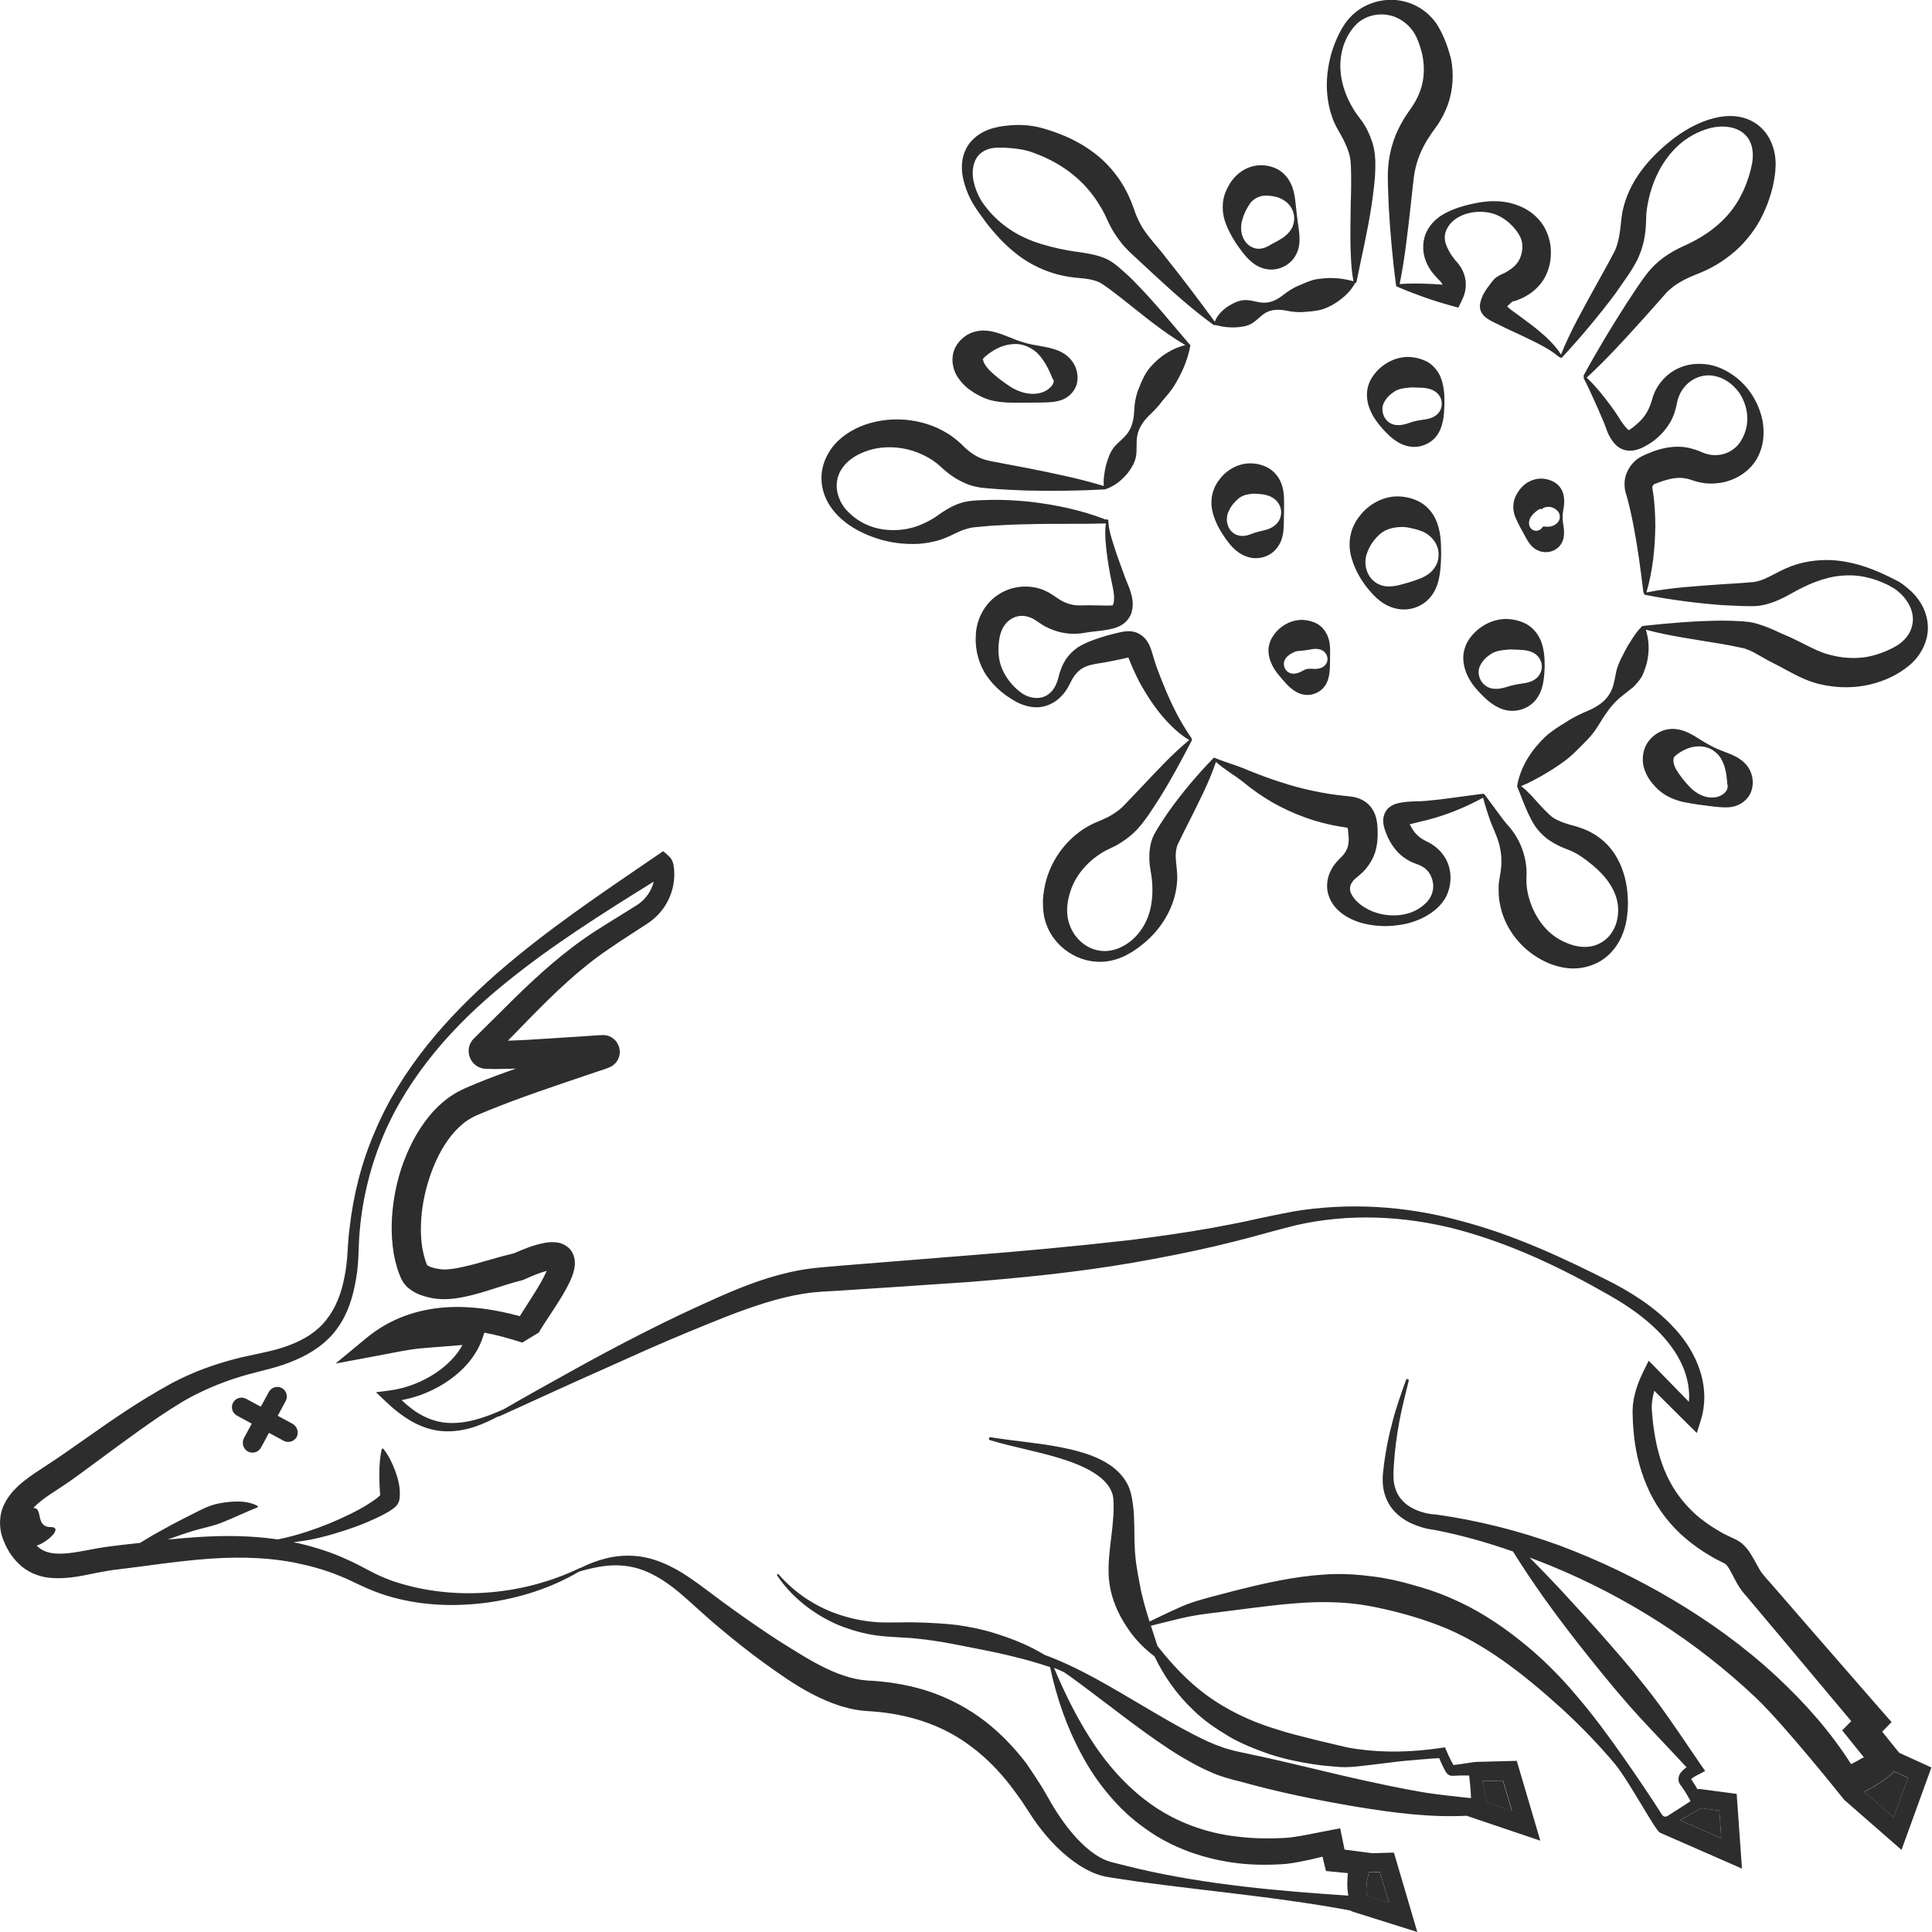 <?xml version="1.0" encoding="utf-8"?>
<!-- Generator: Adobe Illustrator 24.1.2, SVG Export Plug-In . SVG Version: 6.00 Build 0)  -->
<svg version="1.1" id="Layer_1" xmlns="http://www.w3.org/2000/svg" xmlns:xlink="http://www.w3.org/1999/xlink" x="0px" y="0px"
	 viewBox="0 0 128 128" style="enable-background:new 0 0 128 128;" xml:space="preserve">
<style type="text/css">
	.st0{fill:#D3B28D;}
	.st1{fill:#2D2D2D;}
</style>
<g>
	<path class="st0" d="M25.25,98.97c0,0,0.01-0.01,0.01-0.01C25.27,98.95,25.28,98.91,25.25,98.97z"/>
	<path class="st1" d="M114.04,121.79l-0.13-1.83l-1.2-0.16c-0.47,0.26-0.94,0.53-1.41,0.79L114.04,121.79z"/>
	<path class="st1" d="M125.25,117.59c-0.12,0.1-0.24,0.2-0.36,0.29c-0.24,0.18-0.49,0.34-0.74,0.49c-0.21,0.12-0.42,0.23-0.64,0.34
		l1.95,1.7l0.95-2.62l-0.92-0.42C125.41,117.45,125.34,117.51,125.25,117.59z"/>
	<path class="st0" d="M96.17,116.96C96.17,116.96,96.17,116.96,96.17,116.96C96.16,116.96,96.17,116.96,96.17,116.96L96.17,116.96z"
		/>
	<path class="st1" d="M98.43,119.05c0.02,0.13,0.05,0.24,0.07,0.37l1.67,0.57l-0.6-2.02L98.21,118l0.09,0.43L98.43,119.05z"/>
	<path class="st1" d="M92.03,126.08l-0.61-2.05l-0.72,0.02c-0.01,0.05-0.03,0.1-0.04,0.15c-0.05,0.2-0.09,0.4-0.11,0.6
		c-0.04,0.28-0.03,0.55-0.01,0.82L92.03,126.08z"/>
	<g>
		<path class="st1" d="M91.63,28.44c0.42,0.46,0.98,1.01,1.75,1.14c0.74,0.14,1.58-0.24,1.94-0.92c0.19-0.33,0.27-0.69,0.32-1.02
			c0.04-0.33,0.05-0.62,0.06-0.92c0-0.29,0-0.59-0.05-0.92c-0.04-0.33-0.13-0.69-0.31-1.03c-0.19-0.33-0.47-0.64-0.82-0.82
			c-0.35-0.18-0.75-0.28-1.14-0.3c-0.8-0.03-1.6,0.34-2.14,0.92c-0.27,0.29-0.49,0.63-0.6,1.02c-0.11,0.38-0.09,0.78-0.01,1.14
			C90.81,27.44,91.21,27.97,91.63,28.44z M91.67,26.72c0.19-0.41,0.49-0.63,0.76-0.81c0.3-0.17,0.62-0.2,0.95-0.23
			c0.17-0.02,0.33-0.01,0.51,0c0.17,0.01,0.38,0,0.62,0.04c0.23,0.04,0.49,0.13,0.69,0.31c0.2,0.18,0.32,0.44,0.32,0.71
			c0.01,0.27-0.11,0.53-0.3,0.71c-0.2,0.18-0.46,0.28-0.69,0.32c-0.48,0.07-0.76,0.1-1.14,0.24c-0.36,0.13-0.92,0.28-1.34-0.01
			C91.62,27.71,91.48,27.13,91.67,26.72z"/>
		<path class="st1" d="M90.56,38.92c0.25,0.31,0.53,0.63,0.88,0.9c0.35,0.27,0.79,0.47,1.26,0.54c0.47,0.06,0.97-0.02,1.39-0.25
			c0.43-0.22,0.76-0.58,0.97-0.99c0.21-0.41,0.3-0.84,0.35-1.24c0.05-0.4,0.06-0.77,0.07-1.15c-0.01-0.73,0.01-1.55-0.4-2.4
			c-0.21-0.41-0.53-0.79-0.96-1.04c-0.42-0.25-0.93-0.38-1.43-0.4c-1.02-0.04-2,0.51-2.58,1.26c-0.3,0.37-0.52,0.8-0.62,1.25
			c-0.11,0.45-0.09,0.91-0.01,1.33C89.69,37.59,90.07,38.29,90.56,38.92z M90.54,36.73c0.19-0.6,0.54-1.04,0.9-1.36
			c0.39-0.32,0.84-0.42,1.27-0.45c0.22-0.02,0.44,0,0.68,0.05c0.23,0.05,0.5,0.1,0.79,0.22c0.58,0.21,1.14,0.82,1.13,1.54
			c0.01,0.35-0.11,0.7-0.33,0.97c-0.21,0.28-0.51,0.46-0.79,0.59c-0.58,0.23-0.98,0.34-1.48,0.47c-0.25,0.06-0.53,0.11-0.84,0.09
			c-0.3-0.03-0.62-0.14-0.86-0.36C90.51,38.07,90.35,37.33,90.54,36.73z"/>
		<path class="st1" d="M81.2,35.69c0.19,0.26,0.39,0.53,0.68,0.77c0.28,0.24,0.64,0.43,1.04,0.5c0.39,0.06,0.82-0.01,1.17-0.21
			c0.35-0.19,0.61-0.52,0.76-0.86c0.15-0.35,0.19-0.71,0.2-1.04l0.02-0.91c0-0.29,0.01-0.59,0-0.91c-0.01-0.33-0.05-0.69-0.2-1.05
			c-0.14-0.35-0.4-0.69-0.75-0.92c-0.35-0.22-0.78-0.35-1.2-0.36c-0.87-0.04-1.7,0.46-2.15,1.1c-0.5,0.63-0.61,1.46-0.43,2.14
			C80.52,34.63,80.84,35.17,81.2,35.69z M81.37,33.94c0.19-0.45,0.48-0.74,0.73-0.95c0.28-0.2,0.56-0.24,0.81-0.27
			c0.13-0.02,0.27-0.01,0.43,0c0.16,0.02,0.36,0.02,0.59,0.09c0.23,0.06,0.48,0.19,0.66,0.39c0.18,0.2,0.29,0.47,0.29,0.74
			c0,0.27-0.1,0.54-0.28,0.74c-0.18,0.2-0.43,0.33-0.65,0.4c-0.47,0.13-0.71,0.16-1.03,0.29c-0.16,0.07-0.36,0.13-0.59,0.14
			c-0.23,0-0.48-0.07-0.66-0.23C81.28,34.96,81.19,34.38,81.37,33.94z"/>
		<path class="st1" d="M84.09,42.71c-0.09,0.32-0.05,0.66,0.03,0.94c0.18,0.59,0.51,0.98,0.84,1.36c0.32,0.37,0.75,0.87,1.37,1
			c0.61,0.14,1.31-0.19,1.57-0.78c0.14-0.28,0.18-0.59,0.2-0.86c0.02-0.27,0.01-0.5,0.02-0.72c0-0.23,0.01-0.46,0-0.73
			c-0.01-0.27-0.06-0.58-0.2-0.87c-0.14-0.29-0.36-0.56-0.65-0.72c-0.29-0.16-0.62-0.24-0.94-0.26c-0.66-0.03-1.33,0.29-1.77,0.78
			C84.35,42.1,84.16,42.38,84.09,42.71z M85.16,43.65c0.19-0.28,0.43-0.36,0.6-0.46c0.2-0.08,0.39-0.06,0.58-0.09l0.31-0.04
			c0.11-0.01,0.26-0.06,0.45-0.07c0.18-0.01,0.4,0.02,0.57,0.14c0.17,0.12,0.27,0.31,0.28,0.51c0.01,0.2-0.09,0.4-0.26,0.52
			c-0.17,0.12-0.39,0.16-0.57,0.16c-0.37-0.02-0.53-0.04-0.77,0.1c-0.22,0.13-0.65,0.33-0.97,0.13
			C85.05,44.37,84.97,43.92,85.16,43.65z"/>
		<path class="st1" d="M98.06,45.92c0.45,0.47,1.04,1.02,1.82,1.15c0.76,0.13,1.62-0.23,2.02-0.92c0.21-0.33,0.31-0.71,0.36-1.04
			c0.05-0.34,0.07-0.65,0.08-0.96c0-0.31-0.01-0.62-0.06-0.96c-0.05-0.34-0.15-0.72-0.36-1.06c-0.2-0.34-0.5-0.64-0.86-0.82
			c-0.36-0.18-0.77-0.28-1.17-0.3c-0.82-0.03-1.64,0.33-2.21,0.92c-0.29,0.29-0.53,0.64-0.64,1.04c-0.13,0.39-0.11,0.81-0.03,1.18
			C97.19,44.91,97.61,45.45,98.06,45.92z M98.04,44.15c0.19-0.43,0.5-0.67,0.8-0.86c0.33-0.18,0.68-0.22,1.04-0.25
			c0.18-0.02,0.36-0.01,0.56,0c0.19,0.01,0.41,0.01,0.66,0.05c0.24,0.04,0.51,0.13,0.72,0.32c0.2,0.19,0.33,0.46,0.33,0.74
			c0.01,0.28-0.12,0.56-0.32,0.75c-0.2,0.19-0.47,0.29-0.71,0.34c-0.5,0.08-0.82,0.12-1.23,0.25c-0.39,0.13-0.98,0.27-1.42-0.03
			C98.02,45.18,97.85,44.58,98.04,44.15z"/>
		<path class="st1" d="M101,35.45c0.11,0.19,0.21,0.42,0.4,0.64c0.18,0.22,0.46,0.41,0.78,0.47c0.32,0.06,0.67-0.01,0.93-0.19
			c0.27-0.18,0.42-0.46,0.48-0.73c0.11-0.58-0.09-1.02-0.06-1.39c-0.02-0.37,0.18-0.82,0.07-1.4c-0.05-0.29-0.2-0.58-0.46-0.79
			c-0.26-0.21-0.61-0.33-0.97-0.35c-0.36-0.02-0.72,0.1-1.01,0.28c-0.29,0.19-0.49,0.44-0.64,0.69c-0.32,0.51-0.32,1.1-0.13,1.57
			C100.58,34.71,100.79,35.06,101,35.45z M101.43,34.24c0.19-0.27,0.4-0.41,0.53-0.49c0.16-0.08,0.22,0.01,0.22-0.03
			c0.01-0.02,0.02-0.04,0.08-0.07c0.06-0.03,0.18-0.07,0.35-0.07c0.33,0,0.75,0.29,0.73,0.65c0.03,0.36-0.38,0.66-0.72,0.66
			c-0.16,0.02-0.28-0.01-0.33-0.01c-0.06,0-0.07,0.02-0.12,0.08c-0.04,0.06-0.13,0.15-0.27,0.19c-0.13,0.04-0.31,0.01-0.42-0.09
			C101.25,34.89,101.25,34.5,101.43,34.24z"/>
		<path class="st1" d="M64.49,25.99c0.35,0.22,0.71,0.4,1.09,0.51c0.38,0.11,0.77,0.14,1.14,0.17c0.76,0.02,1.46,0.01,2.19,0
			c0.37-0.01,0.75,0,1.18-0.1c0.42-0.08,0.95-0.38,1.2-0.98c0.23-0.61,0.04-1.26-0.24-1.63c-0.28-0.4-0.66-0.63-1.04-0.77
			c-0.78-0.28-1.52-0.28-2.17-0.5c-0.66-0.17-1.3-0.55-2.11-0.73c-0.4-0.08-0.85-0.1-1.32,0.07c-0.45,0.16-1.01,0.58-1.23,1.27
			c-0.2,0.7,0.03,1.38,0.33,1.77C63.79,25.48,64.14,25.77,64.49,25.99z M65.23,23.66c0.14-0.13,0.36-0.3,0.63-0.46
			c0.54-0.33,1.28-0.52,1.93-0.34c0.32,0.09,0.62,0.26,0.88,0.48c0.25,0.23,0.45,0.52,0.61,0.79c0.16,0.27,0.27,0.52,0.35,0.7
			c0.09,0.2,0.09,0.26,0.15,0.31c0.05,0.06,0.05,0.27-0.15,0.48c-0.18,0.2-0.47,0.37-0.78,0.43c-0.63,0.14-1.3-0.06-1.85-0.39
			c-0.55-0.35-1.03-0.73-1.42-1.1c-0.18-0.19-0.33-0.39-0.4-0.55c-0.07-0.18-0.03-0.21-0.06-0.18C65.1,23.88,65.07,23.8,65.23,23.66
			z"/>
		<path class="st1" d="M115.27,50.29c-0.32-0.22-0.67-0.35-0.99-0.47c-0.32-0.12-0.61-0.24-0.89-0.39
			c-0.28-0.14-0.55-0.31-0.84-0.49c-0.29-0.18-0.6-0.38-0.98-0.51c-0.37-0.13-0.8-0.2-1.26-0.07c-0.45,0.12-0.96,0.46-1.25,1
			c-0.28,0.54-0.27,1.17-0.11,1.62c0.16,0.46,0.41,0.81,0.68,1.1c0.53,0.6,1.23,0.91,1.92,1.06c0.7,0.14,1.34,0.22,2.01,0.3
			c0.34,0.03,0.7,0.08,1.11,0.03c0.4-0.05,0.89-0.27,1.2-0.73c0.3-0.46,0.31-1.06,0.16-1.48C115.89,50.82,115.59,50.51,115.27,50.29
			z M114.29,52.5c-0.17,0.17-0.43,0.31-0.71,0.33c-0.57,0.07-1.14-0.22-1.56-0.62c-0.41-0.41-0.74-0.85-0.97-1.23
			c-0.11-0.2-0.17-0.39-0.18-0.53c-0.01-0.14,0.02-0.17,0.01-0.19c0-0.02,0-0.08,0.12-0.19c0.12-0.1,0.31-0.25,0.56-0.37
			c0.5-0.27,1.2-0.36,1.75-0.09c0.27,0.13,0.51,0.34,0.68,0.6c0.17,0.26,0.27,0.56,0.33,0.83c0.06,0.27,0.08,0.51,0.1,0.67
			c0.01,0.17,0.01,0.23,0.04,0.33C114.48,52.13,114.46,52.32,114.29,52.5z"/>
		<path class="st1" d="M82.27,16.65c0.21,0.27,0.44,0.55,0.76,0.79c0.31,0.24,0.74,0.42,1.2,0.42c0.45,0,0.91-0.18,1.24-0.48
			c0.33-0.29,0.52-0.69,0.59-1.08c0.07-0.39,0.03-0.77-0.01-1.11c-0.05-0.34-0.1-0.65-0.13-0.96l-0.11-0.97
			c-0.04-0.34-0.11-0.72-0.28-1.08c-0.17-0.36-0.45-0.71-0.84-0.94c-0.39-0.22-0.89-0.33-1.38-0.28c-0.49,0.05-0.95,0.27-1.3,0.58
			c-0.35,0.3-0.59,0.68-0.76,1.06c-0.35,0.76-0.29,1.59-0.02,2.26C81.51,15.56,81.86,16.11,82.27,16.65z M82.26,14.74
			c0.12-0.53,0.35-0.96,0.57-1.28c0.26-0.32,0.53-0.41,0.75-0.47c0.12-0.03,0.24-0.04,0.4-0.03c0.16,0.01,0.38,0.03,0.63,0.1
			c0.25,0.08,0.52,0.22,0.73,0.43c0.21,0.21,0.34,0.49,0.39,0.78c0.04,0.29-0.01,0.6-0.15,0.86c-0.14,0.26-0.37,0.47-0.58,0.62
			c-0.46,0.29-0.69,0.38-0.97,0.55c-0.15,0.08-0.34,0.17-0.59,0.18c-0.24,0.01-0.51-0.07-0.72-0.25
			C82.29,15.89,82.15,15.27,82.26,14.74z"/>
		<path class="st1" d="M58.12,35.68c0.87,0.28,1.79,0.4,2.74,0.35c0.47-0.03,0.95-0.12,1.42-0.26c0.23-0.08,0.46-0.17,0.69-0.28
			c0.23-0.1,0.36-0.18,0.55-0.26c0.34-0.15,0.68-0.25,0.96-0.29c0.35-0.03,0.8-0.08,1.21-0.11c0.83-0.05,1.67-0.09,2.51-0.1
			c1.67-0.05,3.34,0,5.07-0.05c-0.06,0.37-0.05,0.73-0.03,1.08c0.03,0.41,0.07,0.81,0.13,1.21c0.06,0.4,0.12,0.8,0.2,1.19l0.12,0.59
			c0.04,0.2,0.09,0.4,0.1,0.57c0.05,0.34,0.01,0.7-0.08,0.78c-0.04,0.04-0.03,0-0.08,0.01c-0.05,0-0.11,0.01-0.31,0.01l-1.16-0.02
			l-0.61,0.01c-0.15,0-0.29-0.01-0.43-0.03c-0.27-0.05-0.52-0.13-0.77-0.27c-0.12-0.07-0.25-0.15-0.38-0.24
			c-0.04-0.03-0.19-0.13-0.3-0.2c-0.11-0.08-0.23-0.14-0.36-0.2c-1.01-0.5-2.31-0.38-3.22,0.26c-0.93,0.62-1.43,1.73-1.44,2.7
			c-0.06,0.93,0.21,1.91,0.73,2.66c0.53,0.76,1.21,1.3,1.97,1.72c0.39,0.2,0.83,0.34,1.29,0.35c0.46,0.01,0.92-0.15,1.3-0.41
			c0.38-0.27,0.67-0.63,0.88-1.03l0.15-0.29c0.04-0.08,0.08-0.16,0.13-0.23c0.09-0.15,0.2-0.28,0.31-0.39
			c0.47-0.46,0.99-0.49,1.81-0.63c0.38-0.07,0.76-0.14,1.15-0.23l0.38-0.09c0.02,0.04,0.04,0.08,0.06,0.13
			c0.07,0.18,0.15,0.39,0.24,0.58c0.17,0.39,0.35,0.76,0.55,1.12c0.41,0.72,0.86,1.41,1.4,2.05c0.52,0.61,1.1,1.18,1.79,1.59
			c-1.16,0.95-2.16,2.06-3.16,3.11l-0.76,0.8c-0.25,0.26-0.51,0.55-0.72,0.71c-0.23,0.18-0.49,0.35-0.76,0.49
			c-0.14,0.07-0.28,0.13-0.41,0.19l-0.26,0.11l-0.3,0.13c-1.6,0.76-2.8,2.32-3.18,4.04c-0.09,0.43-0.16,0.87-0.14,1.31
			c0,0.45,0.07,0.93,0.24,1.36c0.32,0.87,0.98,1.57,1.74,1.98c0.76,0.42,1.65,0.56,2.46,0.4c0.4-0.08,0.81-0.22,1.15-0.42
			c0.35-0.18,0.68-0.41,0.99-0.66c1.24-0.98,2.22-2.51,2.31-4.25c0.03-0.41-0.05-0.93-0.07-1.19c-0.03-0.31-0.04-0.62,0.01-0.86
			c0.03-0.13,0.04-0.2,0.09-0.32l0.24-0.49c0.16-0.33,0.32-0.66,0.49-0.98c0.64-1.29,1.33-2.59,1.81-4.01
			c0.57,0.51,1.25,0.89,1.79,1.32c0.6,0.5,1.25,0.95,1.93,1.35c1.37,0.78,2.9,1.35,4.49,1.61l0.51,0.08
			c0.02,0.08,0.04,0.23,0.05,0.35c0.07,0.64,0.01,1.02-0.31,1.42c-0.09,0.14-0.6,0.54-0.83,1.03c-0.27,0.49-0.36,1.15-0.16,1.7
			c0.18,0.55,0.55,0.94,0.92,1.21c0.38,0.28,0.78,0.45,1.19,0.58c0.82,0.23,1.64,0.28,2.44,0.17c0.79-0.09,1.59-0.36,2.27-0.84
			c0.34-0.24,0.66-0.55,0.9-0.95c0.23-0.41,0.35-0.89,0.35-1.35c0-0.47-0.12-1-0.42-1.43c-0.29-0.44-0.71-0.77-1.15-0.98
			c-0.31-0.15-0.47-0.26-0.66-0.45c-0.18-0.17-0.33-0.41-0.47-0.68c0,0,0-0.01-0.01-0.01c0.19-0.05,0.41-0.09,0.61-0.15
			c1.53-0.33,2.93-0.89,4.26-1.61c0.15,0.58,0.33,1.14,0.54,1.71c0.27,0.63,0.5,1.14,0.59,1.67c0.11,0.52,0.1,1.03,0.03,1.54
			l-0.07,0.41c-0.02,0.19-0.07,0.37-0.06,0.56c-0.01,0.38,0,0.76,0.08,1.13c0.27,1.49,1.22,2.78,2.47,3.55
			c0.63,0.39,1.33,0.66,2.08,0.73c0.76,0.07,1.54-0.12,2.17-0.51c0.63-0.4,1.08-0.99,1.35-1.61c0.28-0.63,0.38-1.29,0.41-1.95
			c0.04-1.31-0.24-2.76-1.16-3.89c-0.46-0.56-1.07-0.99-1.75-1.26c-0.17-0.07-0.35-0.12-0.52-0.18l-0.41-0.11
			c-0.26-0.08-0.51-0.16-0.74-0.27c-0.24-0.1-0.42-0.21-0.61-0.39c-0.2-0.18-0.41-0.4-0.61-0.62c-0.39-0.42-0.78-0.9-1.27-1.28
			c0.28-0.11,0.53-0.23,0.77-0.36c0.26-0.14,0.52-0.27,0.76-0.42c0.49-0.28,0.94-0.58,1.39-0.91c0.44-0.33,0.83-0.74,1.24-1.15
			c0.2-0.21,0.41-0.41,0.59-0.65c0.19-0.24,0.35-0.5,0.51-0.76c0.32-0.53,0.66-1.01,1.08-1.42c0.21-0.21,0.47-0.39,0.71-0.59
			l0.38-0.3c0.11-0.11,0.22-0.23,0.32-0.35c0.1-0.12,0.19-0.25,0.27-0.39c0.07-0.14,0.12-0.29,0.17-0.43
			c0.11-0.29,0.19-0.59,0.22-0.9c0.08-0.57,0.03-1.15-0.15-1.73c1.65,0.44,3.32,0.65,4.94,0.93c0.41,0.07,0.82,0.14,1.21,0.23
			l0.29,0.06c0.1,0.02,0.15,0.04,0.23,0.07c0.15,0.05,0.3,0.12,0.46,0.2l1.07,0.6l0.57,0.29l0.54,0.29c0.37,0.2,0.76,0.41,1.2,0.6
			c0.22,0.09,0.45,0.18,0.69,0.25c0.25,0.08,0.5,0.12,0.72,0.17c0.94,0.17,1.93,0.17,2.89-0.05c0.95-0.22,1.84-0.62,2.6-1.24
			c0.8-0.63,1.35-1.69,1.27-2.72c-0.07-1.04-0.66-1.9-1.37-2.46c-0.17-0.14-0.35-0.29-0.56-0.41l-0.59-0.3
			c-0.39-0.19-0.79-0.37-1.21-0.53c-0.82-0.31-1.71-0.54-2.64-0.59c-0.92-0.04-1.88,0.09-2.75,0.43c-0.92,0.36-1.53,0.83-2.16,0.97
			c-0.17,0.04-0.25,0.06-0.49,0.07l-0.62,0.05l-1.25,0.08c-1.65,0.12-3.33,0.21-5,0.54c0.42-1.43,0.57-2.93,0.59-4.43
			c-0.01-0.76-0.04-1.53-0.17-2.31l-0.02-0.15l-0.01-0.07l0-0.02c0-0.02,0.01-0.04,0.02-0.06c0.02-0.04,0.04-0.07,0.06-0.1
			c0.09-0.07-0.01,0,0.41-0.17c0.62-0.22,1.13-0.33,1.61-0.26c0.12,0.02,0.25,0.04,0.37,0.08l0.28,0.09
			c0.12,0.04,0.24,0.07,0.36,0.1c0.48,0.11,0.97,0.11,1.45,0.03c0.94-0.16,1.84-0.71,2.34-1.54c0.49-0.84,0.55-1.75,0.4-2.58
			c-0.34-1.65-1.45-2.97-2.98-3.55c-0.77-0.27-1.69-0.3-2.53,0.06c-0.83,0.35-1.54,1.13-1.79,2.05c-0.18,0.63-0.39,1.05-0.81,1.48
			c-0.2,0.19-0.49,0.45-0.64,0.53c-0.08,0.04-0.08,0.04-0.05,0.06c0.02,0.03-0.06,0.02-0.15-0.07c-0.09-0.08-0.19-0.2-0.28-0.33
			c-0.1-0.13-0.2-0.27-0.3-0.45c-0.21-0.33-0.42-0.63-0.65-0.93c-0.45-0.59-0.91-1.17-1.47-1.69c1.35-1.24,2.56-2.58,3.77-3.92
			l0.9-1.01c0.31-0.33,0.59-0.71,0.85-0.92c0.27-0.24,0.58-0.44,0.92-0.62c0.17-0.09,0.35-0.17,0.53-0.25l0.61-0.25
			c0.92-0.38,1.79-0.95,2.53-1.66c0.73-0.72,1.33-1.58,1.72-2.52c0.2-0.46,0.36-0.94,0.48-1.42c0.11-0.48,0.2-0.95,0.21-1.51
			c0.01-0.54-0.09-1.1-0.34-1.62c-0.24-0.51-0.65-0.97-1.13-1.24c-1-0.57-2.08-0.43-2.98-0.15c-0.91,0.3-1.73,0.79-2.47,1.37
			c-1.45,1.16-2.81,2.69-3.23,4.73c-0.04,0.24-0.08,0.53-0.1,0.75c-0.02,0.2-0.04,0.4-0.07,0.59c-0.06,0.39-0.14,0.77-0.27,1.1
			c-0.03,0.08-0.07,0.16-0.11,0.24l-0.15,0.28l-0.31,0.58l-0.65,1.17c-0.84,1.54-1.74,3.08-2.41,4.75
			c-0.26-0.43-0.61-0.79-0.96-1.13c-0.38-0.35-0.78-0.68-1.19-0.98c-0.4-0.31-0.83-0.61-1.21-0.89c-0.07-0.06-0.14-0.13-0.21-0.19
			c0.08-0.08,0.18-0.17,0.3-0.28l0.14-0.12c-0.02,0.03-0.08,0.08-0.08,0.08c-0.01,0.01,0.09-0.02,0.25-0.07
			c0.63-0.23,1.2-0.58,1.65-1.16c0.44-0.58,0.64-1.31,0.64-1.96c0.02-0.66-0.18-1.38-0.56-1.94c-0.39-0.56-0.91-0.94-1.45-1.17
			c-0.55-0.24-1.13-0.35-1.7-0.35c-0.56-0.01-1.09,0.08-1.61,0.2c-0.52,0.12-1.03,0.27-1.53,0.52c-0.5,0.24-1.02,0.61-1.34,1.22
			c-0.33,0.6-0.35,1.39-0.1,2.01c0.12,0.31,0.28,0.59,0.48,0.83c0.1,0.12,0.2,0.23,0.3,0.34l0.19,0.19c0.06,0.07,0.1,0.14,0.14,0.22
			c-0.35-0.03-0.7-0.05-1.05-0.06c-0.59-0.02-1.19-0.03-1.79,0.02c0.34-1.67,0.52-3.34,0.71-5.01l0.14-1.28
			c0.05-0.42,0.09-0.86,0.16-1.21c0.15-0.74,0.43-1.41,0.81-2.04c0.1-0.16,0.2-0.31,0.31-0.47l0.38-0.53
			c0.28-0.42,0.51-0.87,0.69-1.36c0.34-0.97,0.4-2.05,0.2-3.03C96,3.39,95.85,2.92,95.65,2.47c-0.1-0.23-0.2-0.42-0.33-0.66
			c-0.13-0.23-0.29-0.45-0.48-0.65c-0.73-0.8-1.79-1.2-2.78-1.17c-1,0.03-1.95,0.45-2.6,1.15c-0.33,0.34-0.57,0.75-0.77,1.15
			c-0.2,0.41-0.36,0.83-0.49,1.27c-0.24,0.88-0.36,1.81-0.26,2.76c0.05,0.47,0.14,0.95,0.31,1.41c0.07,0.23,0.18,0.46,0.29,0.68
			l0.32,0.57c0.18,0.32,0.33,0.66,0.45,0.98c0.13,0.34,0.17,0.62,0.19,1.03c0.03,0.79,0.02,1.65-0.01,2.5
			c-0.01,0.85-0.03,1.72-0.02,2.58c0.02,0.85,0.04,1.71,0.2,2.56c-0.96-0.26-1.74-0.25-2.51-0.12c-0.38,0.08-0.74,0.25-1.11,0.41
			c-0.37,0.14-0.72,0.38-1.07,0.65c-0.35,0.27-0.72,0.46-1.12,0.48c-0.4,0.04-0.87-0.16-1.3-0.17c-0.43-0.01-0.82,0.18-1.19,0.41
			c-0.18,0.12-0.36,0.26-0.52,0.44c-0.15,0.15-0.27,0.35-0.37,0.58c-1.05-1.42-2.1-2.83-3.2-4.2c-0.53-0.71-1.21-1.4-1.59-2.03
			c-0.2-0.33-0.37-0.68-0.49-1.02c-0.02-0.07-0.06-0.19-0.11-0.31l-0.13-0.35c-0.1-0.23-0.19-0.46-0.31-0.68
			c-0.45-0.9-1.1-1.71-1.87-2.36c-0.78-0.64-1.66-1.14-2.56-1.48c-0.46-0.18-0.89-0.32-1.39-0.45c-0.52-0.12-1.03-0.16-1.52-0.15
			c-0.25,0.01-0.49,0.03-0.73,0.06c-0.23,0.02-0.48,0.07-0.75,0.14c-0.52,0.14-1.04,0.4-1.43,0.82c-0.4,0.41-0.61,0.96-0.66,1.48
			c-0.05,0.52,0.04,1.02,0.18,1.47c0.14,0.45,0.32,0.89,0.58,1.3c0.25,0.41,0.52,0.76,0.79,1.14c0.56,0.73,1.19,1.44,1.94,2.04
			c0.74,0.61,1.62,1.08,2.55,1.37c0.46,0.14,0.94,0.24,1.42,0.29c0.48,0.05,0.84,0.07,1.19,0.16c0.37,0.1,0.53,0.17,0.92,0.46
			c0.35,0.24,0.68,0.52,1.03,0.78c1.33,1.04,2.66,2.18,4.19,3.07c-0.46,0.12-0.87,0.3-1.23,0.53c-0.43,0.26-0.8,0.6-1.12,0.97
			c-0.32,0.39-0.53,0.85-0.71,1.32c-0.2,0.46-0.3,0.97-0.32,1.48c-0.03,0.51-0.1,0.97-0.34,1.38c-0.23,0.41-0.68,0.71-0.98,1.06
			c-0.29,0.35-0.42,0.77-0.55,1.21c-0.06,0.22-0.1,0.45-0.13,0.7c-0.03,0.21-0.04,0.44-0.02,0.69c-1.63-0.5-3.28-0.83-4.92-1.16
			l-2.52-0.48c-0.23-0.04-0.36-0.08-0.52-0.13c-0.15-0.05-0.3-0.11-0.44-0.19c-0.28-0.15-0.55-0.35-0.81-0.59l-0.2-0.2l-0.29-0.26
			c-0.2-0.16-0.41-0.33-0.63-0.46c-0.44-0.27-0.9-0.49-1.39-0.64c-0.96-0.3-1.98-0.38-2.97-0.23c-0.99,0.15-1.96,0.52-2.75,1.2
			c-0.79,0.66-1.33,1.73-1.26,2.78c0.05,1.05,0.62,1.93,1.31,2.54C56.43,34.99,57.26,35.4,58.12,35.68z M55.46,31.86
			c0.1-0.7,0.58-1.24,1.15-1.6c0.59-0.36,1.3-0.58,2.02-0.62c0.72-0.04,1.46,0.07,2.13,0.33c0.33,0.13,0.65,0.28,0.94,0.47
			c0.15,0.09,0.28,0.2,0.42,0.3l0.46,0.41c0.38,0.33,0.83,0.63,1.33,0.85c0.25,0.11,0.51,0.2,0.77,0.25
			c0.26,0.06,0.56,0.09,0.75,0.1c0.87,0.08,1.74,0.12,2.61,0.15c1.74,0.04,3.46,0.02,5.2-0.08c0.01,0,0.01-0.01,0.02-0.02
			c0.01,0,0.01,0,0.02,0c0.55-0.2,0.95-0.52,1.28-0.88c0.17-0.18,0.31-0.38,0.43-0.59c0.13-0.2,0.22-0.43,0.27-0.68
			c0.09-0.49-0.01-1.04,0.11-1.49c0.11-0.45,0.38-0.85,0.72-1.19c0.35-0.34,0.67-0.66,0.92-1.01c0.28-0.34,0.57-0.65,0.79-1.01
			c0.44-0.74,0.85-1.54,1.06-2.63c0-0.01,0-0.03,0-0.05c-0.01-0.03-0.03-0.06-0.06-0.07c-1.17-1.36-2.28-2.75-3.55-4.04
			c-0.31-0.33-0.65-0.64-1.01-0.95c-0.19-0.16-0.33-0.3-0.62-0.48c-0.26-0.17-0.52-0.27-0.78-0.35c-0.5-0.16-1.04-0.23-1.44-0.29
			c-0.41-0.05-0.81-0.13-1.21-0.21c-0.79-0.18-1.59-0.39-2.34-0.75c-0.76-0.35-1.47-0.85-2.07-1.47c-0.3-0.31-0.57-0.66-0.8-1.01
			c-0.2-0.36-0.37-0.76-0.46-1.17c-0.2-0.81,0-1.66,0.57-2.01c0.27-0.19,0.61-0.27,0.96-0.29c0.17,0,0.37,0,0.58,0.01
			c0.21,0.01,0.41,0.03,0.61,0.05c0.4,0.05,0.78,0.12,1.12,0.24c0.36,0.13,0.77,0.29,1.12,0.47c1.47,0.72,2.63,1.78,3.42,3.13
			c0.11,0.16,0.19,0.34,0.29,0.52l0.27,0.58c0.23,0.48,0.51,0.91,0.83,1.31c0.3,0.39,0.71,0.76,1.02,1.04l0.98,0.91
			c1.31,1.21,2.65,2.43,4.12,3.49c0.03,0.02,0.08,0.02,0.11,0c0.01,0,0.01,0.01,0.02,0.01l0.01,0c0.52,0.14,0.9,0.16,1.3,0.15
			c0.39-0.03,0.77-0.06,1.12-0.28c0.35-0.22,0.66-0.61,1.03-0.76c0.37-0.16,0.79-0.15,1.22-0.07c0.43,0.09,0.86,0.13,1.27,0.08
			c0.41-0.03,0.83-0.06,1.22-0.2c0.39-0.14,0.76-0.35,1.11-0.62c0.35-0.27,0.68-0.59,0.93-1.04c0-0.01,0.01-0.02,0.01-0.03
			c0,0,0-0.01,0-0.01c0.05,0.01,0.1-0.03,0.11-0.08c0.34-1.69,0.74-3.36,1-5.08c0.12-0.86,0.25-1.73,0.25-2.65
			c0.01-0.45-0.04-1.03-0.2-1.51c-0.15-0.49-0.37-0.94-0.64-1.35L89.9,7.58c-0.1-0.15-0.21-0.3-0.3-0.47
			c-0.19-0.32-0.36-0.67-0.49-1.04c-0.26-0.73-0.39-1.56-0.26-2.36c0.11-0.8,0.49-1.6,1.04-2.13c0.57-0.53,1.38-0.72,2.1-0.58
			c0.72,0.13,1.31,0.59,1.67,1.13c0.09,0.14,0.16,0.28,0.23,0.43c0.06,0.15,0.14,0.35,0.19,0.52c0.12,0.36,0.2,0.72,0.23,1.07
			c0.07,0.71-0.02,1.41-0.29,2.05c-0.13,0.32-0.3,0.63-0.5,0.92l-0.36,0.52c-0.13,0.2-0.26,0.41-0.37,0.63
			c-0.47,0.86-0.75,1.85-0.82,2.81c-0.04,0.5-0.02,0.93-0.01,1.36l0.05,1.3c0.1,1.72,0.25,3.43,0.48,5.15c0,0.02,0,0.04,0.02,0.06
			c0.01,0.02,0.03,0.05,0.06,0.05c0,0,0.01,0,0.01,0c0.58,0.25,1.16,0.47,1.74,0.68c0.6,0.21,1.2,0.4,1.82,0.57l0.48,0.13l0.28-0.58
			c0.14-0.3,0.23-0.66,0.21-1.05c-0.02-0.39-0.15-0.78-0.36-1.09c-0.05-0.08-0.11-0.15-0.16-0.22l-0.14-0.16
			c-0.07-0.08-0.13-0.16-0.18-0.23c-0.12-0.15-0.21-0.31-0.29-0.46c-0.16-0.3-0.27-0.57-0.26-0.92c0.02-0.35,0.22-0.75,0.56-1.04
			c0.69-0.59,1.78-0.73,2.63-0.48c0.85,0.26,1.53,0.97,1.81,1.55c0.28,0.56,0.11,1.38-0.24,1.77c-0.16,0.22-0.46,0.43-0.75,0.59
			c-0.07,0.04-0.22,0.09-0.45,0.22c-0.11,0.06-0.27,0.18-0.37,0.31l-0.12,0.15c-0.16,0.21-0.35,0.45-0.52,0.77
			c-0.04,0.08-0.08,0.17-0.11,0.26l-0.05,0.14l-0.02,0.08l-0.01,0.04c-0.02,0.05-0.04,0.21-0.03,0.31c0.01,0.14,0.02,0.14,0.04,0.22
			c0.02,0.05,0.05,0.13,0.06,0.14c0.03,0.05,0.08,0.12,0.1,0.15c0.06,0.07,0.1,0.11,0.15,0.15c0.08,0.07,0.15,0.12,0.22,0.16
			c0.26,0.17,0.5,0.26,0.74,0.38c0.48,0.25,0.92,0.44,1.37,0.65c0.89,0.44,1.81,0.83,2.55,1.45l0.01,0.01
			c0.02,0.02,0.05,0.02,0.07,0.02c0,0,0,0.01,0,0.01c0.04,0.04,0.1,0.03,0.14-0.01c1.24-1.34,2.4-2.72,3.5-4.19l0.79-1.13
			c0.13-0.19,0.26-0.38,0.38-0.59l0.18-0.31c0.07-0.12,0.13-0.24,0.19-0.37c0.22-0.5,0.37-1,0.44-1.51c0.04-0.25,0.06-0.5,0.07-0.76
			c0.02-0.24,0.01-0.4,0.02-0.6c0.14-1.54,0.77-3.28,2.03-4.49c0.62-0.6,1.41-1.03,2.23-1.24c0.81-0.2,1.71-0.09,2.23,0.39
			c0.53,0.47,0.64,1.19,0.53,1.91c-0.07,0.34-0.16,0.76-0.31,1.15c-0.13,0.39-0.29,0.76-0.48,1.11c-0.75,1.42-1.99,2.42-3.45,3.12
			l-0.62,0.29c-0.23,0.11-0.45,0.24-0.67,0.38c-0.44,0.27-0.86,0.62-1.22,1.03c-0.17,0.19-0.36,0.44-0.48,0.61
			c-0.13,0.19-0.26,0.37-0.39,0.56l-0.75,1.14c-0.98,1.53-1.92,3.08-2.79,4.69c-0.02,0.03-0.01,0.08,0.01,0.11
			c-0.02,0.03-0.03,0.06-0.01,0.1l0,0c0.34,0.65,0.63,1.33,0.93,1.99c0.14,0.34,0.3,0.67,0.43,1l0.2,0.54
			c0.08,0.19,0.17,0.38,0.32,0.59c0.14,0.2,0.35,0.45,0.72,0.59c0.38,0.14,0.77,0.07,1.03-0.02c0.27-0.09,0.47-0.22,0.65-0.32
			c0.18-0.11,0.36-0.23,0.53-0.38c0.34-0.28,0.65-0.64,0.89-1.04c0.24-0.39,0.39-0.87,0.46-1.25c0.09-0.52,0.33-1.02,0.77-1.4
			c0.44-0.38,1.09-0.6,1.73-0.46c0.65,0.12,1.24,0.56,1.63,1.1c0.38,0.56,0.58,1.24,0.54,1.88c-0.03,0.63-0.31,1.25-0.65,1.63
			c-0.35,0.37-0.84,0.61-1.35,0.63c-0.26,0.02-0.51-0.02-0.74-0.09c-0.06-0.02-0.12-0.04-0.17-0.06l-0.24-0.1
			c-0.22-0.09-0.45-0.16-0.69-0.22c-0.98-0.22-1.96,0.03-2.7,0.35c-0.19,0.09-0.33,0.12-0.67,0.33c-0.28,0.19-0.51,0.45-0.67,0.75
			c-0.16,0.29-0.25,0.62-0.25,0.95c0,0.16,0.01,0.33,0.05,0.49l0.03,0.12l0.02,0.06l0.04,0.12c0.18,0.66,0.34,1.36,0.47,2.06
			c0.27,1.41,0.46,2.86,0.64,4.34c0,0.02,0.02,0.03,0.04,0.05c0,0,0,0,0,0c-0.01,0.05,0.02,0.1,0.08,0.11
			c1.69,0.33,3.37,0.55,5.08,0.68l1.29,0.06c0.22,0,0.43,0.01,0.65,0.01c0.19,0,0.53-0.01,0.77-0.07c1.05-0.21,1.84-0.77,2.47-1.08
			c0.68-0.35,1.39-0.63,2.16-0.79c0.76-0.14,1.59-0.15,2.37,0.06c0.4,0.09,0.78,0.24,1.15,0.41c0.19,0.08,0.37,0.2,0.54,0.29
			c0.15,0.09,0.3,0.22,0.45,0.36c0.57,0.54,0.9,1.29,0.78,1.97c-0.1,0.68-0.57,1.21-1.15,1.53c-0.63,0.35-1.35,0.61-2.06,0.71
			c-0.72,0.09-1.45,0.04-2.17-0.14c-0.68-0.16-1.3-0.48-2.08-0.88l-0.6-0.29l-0.32-0.14l-0.26-0.11c-0.36-0.16-0.75-0.36-1.21-0.52
			c-0.23-0.08-0.47-0.16-0.74-0.22c-0.13-0.03-0.28-0.05-0.4-0.06l-0.34-0.03c-0.45-0.03-0.88-0.04-1.32-0.04
			c-1.74,0.01-3.42,0.16-5.13,0.34c-0.01,0-0.03,0.01-0.04,0.02c-0.04-0.02-0.08-0.02-0.11,0.02l-0.01,0.01
			c-0.24,0.24-0.42,0.49-0.58,0.73c-0.15,0.25-0.32,0.48-0.44,0.72l-0.37,0.71c-0.11,0.24-0.21,0.48-0.28,0.73
			c-0.06,0.26-0.1,0.54-0.17,0.82c-0.06,0.28-0.16,0.55-0.31,0.78c-0.29,0.48-0.78,0.8-1.3,1.04c-0.54,0.23-1.06,0.46-1.53,0.78
			c-0.49,0.3-0.99,0.6-1.43,1.01c-0.85,0.82-1.58,1.87-1.83,3.15c0,0.02,0,0.03,0,0.05c-0.02,0.03-0.03,0.06-0.01,0.09l0,0
			c0.24,0.57,0.44,1.15,0.71,1.74c0.14,0.29,0.28,0.59,0.48,0.88c0.2,0.29,0.49,0.6,0.78,0.82c0.3,0.22,0.61,0.4,0.93,0.54
			c0.15,0.07,0.32,0.14,0.47,0.19l0.34,0.15c0.45,0.22,0.86,0.53,1.26,0.86c0.79,0.65,1.61,1.59,1.71,2.77
			c0.04,0.57-0.07,1.17-0.37,1.64c-0.28,0.49-0.76,0.81-1.24,0.95c-0.49,0.13-0.99,0.08-1.45-0.06c-0.47-0.15-0.92-0.38-1.31-0.69
			c-0.78-0.63-1.3-1.55-1.55-2.48c-0.06-0.23-0.11-0.47-0.13-0.71c-0.02-0.12-0.01-0.24-0.02-0.36c-0.01-0.12,0.01-0.34,0.01-0.51
			c0-0.73-0.19-1.47-0.51-2.11c-0.17-0.32-0.35-0.61-0.57-0.88c-0.24-0.28-0.41-0.46-0.59-0.72l-1.11-1.5
			c-0.02-0.03-0.06-0.05-0.1-0.04c0,0,0,0-0.01,0c-0.01,0-0.01-0.01-0.02-0.01l-2.25,0.3c-0.37,0.05-0.74,0.1-1.11,0.13
			c-0.37,0.04-0.7,0.07-1.09,0.07c-0.4,0.02-0.73,0.01-1.29,0.16c-0.14,0.05-0.34,0.12-0.56,0.34c-0.23,0.25-0.3,0.6-0.29,0.83
			c0.03,0.41,0.14,0.62,0.21,0.82c0.16,0.42,0.41,0.84,0.75,1.21c0.33,0.36,0.84,0.66,1.22,0.78c0.52,0.18,0.88,0.44,1.06,1.01
			c0.18,0.56,0.04,1.2-0.49,1.66c-1.01,0.96-2.77,0.94-3.91,0.26c-0.58-0.32-1.03-0.87-1.04-1.25c0-0.19,0.04-0.32,0.16-0.49
			c0.13-0.19,0.26-0.24,0.69-0.64c0.35-0.35,0.66-0.82,0.82-1.33c0.15-0.51,0.18-1.01,0.16-1.45c-0.01-0.23-0.01-0.41-0.08-0.73
			c-0.06-0.29-0.22-0.7-0.57-1.02c-0.35-0.31-0.73-0.41-1-0.46c-0.32-0.05-0.41-0.05-0.61-0.07c-1.4-0.15-2.8-0.45-4.19-0.91
			c-0.7-0.22-1.39-0.48-2.08-0.76c-0.75-0.33-1.46-0.51-2.16-0.8l-0.01,0c-0.01,0-0.02,0.01-0.03,0.01c0-0.01,0-0.02-0.01-0.03
			c-0.04-0.04-0.1-0.04-0.14,0c-1.07,1.1-2.03,2.24-2.92,3.48c-0.22,0.31-0.43,0.63-0.64,0.96c-0.11,0.16-0.2,0.33-0.3,0.5
			c-0.13,0.21-0.24,0.5-0.29,0.74c-0.11,0.49-0.11,0.94-0.07,1.37c0.06,0.48,0.12,0.7,0.15,1.04c0.06,0.63,0.04,1.3-0.12,1.96
			c-0.16,0.66-0.5,1.3-0.99,1.8c-0.49,0.5-1.15,0.86-1.81,0.92c-0.67,0.07-1.33-0.19-1.8-0.62c-0.48-0.43-0.76-1.01-0.86-1.57
			c-0.04-0.29-0.06-0.56-0.02-0.86c0.03-0.31,0.11-0.62,0.2-0.91c0.39-1.18,1.29-2.12,2.36-2.7l0.21-0.1l0.1-0.05l0.15-0.07
			c0.2-0.09,0.39-0.21,0.58-0.33c0.37-0.24,0.72-0.52,1.03-0.85c0.33-0.36,0.53-0.66,0.76-0.97l0.63-0.96
			c0.81-1.29,1.52-2.6,2.22-3.96c0.02-0.03,0.01-0.07-0.01-0.11c0,0-0.01,0-0.01-0.01c0-0.01,0-0.03-0.01-0.04l0,0
			c-0.91-1.3-1.54-2.71-2.09-4.14c-0.14-0.35-0.27-0.71-0.38-1.07l-0.16-0.54c-0.08-0.24-0.17-0.52-0.43-0.83
			c-0.13-0.15-0.33-0.3-0.55-0.39c-0.22-0.09-0.45-0.11-0.63-0.1c-0.41,0.03-0.53,0.09-0.74,0.13c-0.39,0.09-0.78,0.2-1.17,0.33
			c-0.39,0.14-0.77,0.26-1.23,0.52c-0.43,0.26-0.81,0.64-1.04,1.06c-0.12,0.21-0.21,0.43-0.28,0.64c-0.04,0.11-0.06,0.22-0.09,0.32
			l-0.07,0.26c-0.11,0.33-0.28,0.65-0.54,0.86c-0.51,0.45-1.31,0.37-1.88-0.05c-0.58-0.42-1.06-1.05-1.3-1.68
			c-0.24-0.64-0.24-1.3-0.13-1.95c0.11-0.61,0.41-1.06,0.84-1.29c0.43-0.24,0.91-0.21,1.33,0c0.05,0.02,0.11,0.05,0.16,0.09
			c0.06,0.04,0.08,0.04,0.2,0.13c0.2,0.14,0.4,0.27,0.63,0.38c0.45,0.22,0.98,0.38,1.5,0.41c0.26,0.02,0.52,0.01,0.76-0.02
			l0.57-0.09c0.36-0.05,0.77-0.07,1.22-0.16c0.19-0.04,0.54-0.1,0.84-0.28c0.32-0.17,0.6-0.52,0.7-0.85c0.18-0.68,0-1.15-0.13-1.57
			c-0.33-0.79-0.57-1.49-0.84-2.24c-0.23-0.74-0.54-1.5-0.57-2.25l0-0.02c0-0.04-0.03-0.08-0.07-0.09c-0.03-0.01-0.06,0-0.08,0.02
			c-1.63-0.63-3.33-0.99-5.06-1.19c-0.88-0.09-1.76-0.14-2.65-0.12c-0.46,0.01-0.87,0.02-1.37,0.08c-0.57,0.08-1.05,0.3-1.47,0.55
			c-0.2,0.12-0.43,0.27-0.58,0.38c-0.15,0.11-0.3,0.21-0.46,0.3c-0.33,0.18-0.68,0.35-1.05,0.47c-0.75,0.24-1.59,0.29-2.39,0.13
			c-0.8-0.16-1.55-0.58-2.1-1.16C55.63,33.34,55.34,32.55,55.46,31.86z"/>
		<path class="st1" d="M19.38,94.33l-0.98-0.53l0.53-0.98c0.16-0.31,0.05-0.69-0.26-0.86c-0.31-0.16-0.69-0.05-0.86,0.26l-0.53,0.98
			l-0.98-0.53c-0.31-0.16-0.69-0.05-0.86,0.26c-0.16,0.31-0.05,0.69,0.26,0.86l0.98,0.53l-0.53,0.98C16,95.62,16.12,96,16.43,96.17
			c0.1,0.05,0.2,0.07,0.3,0.07c0.23,0,0.44-0.12,0.56-0.33l0.53-0.98l0.98,0.53c0.1,0.05,0.2,0.07,0.3,0.07
			c0.23,0,0.44-0.12,0.56-0.33C19.81,94.88,19.69,94.5,19.38,94.33z"/>
		<path class="st1" d="M125.88,116.15c-0.01-0.01-0.03,0-0.04-0.01l-0.18-0.22l-0.96-1.19l0.62-0.64l-0.6-0.68l-4.73-5.43
			l-2.36-2.72c-0.37-0.44-0.87-0.94-1.05-1.27c-0.13-0.22-0.26-0.48-0.43-0.77c-0.17-0.29-0.36-0.63-0.74-0.96
			c-0.18-0.16-0.5-0.31-0.57-0.34l-0.38-0.18c-0.26-0.11-0.49-0.26-0.73-0.4c-0.48-0.28-0.92-0.61-1.34-0.96
			c-0.81-0.73-1.49-1.6-1.95-2.61c-0.47-1-0.74-2.11-0.89-3.24c-0.04-0.28-0.07-0.57-0.09-0.86c-0.03-0.31-0.04-0.51-0.01-0.77
			c0.03-0.25,0.08-0.5,0.15-0.76l2.19,2.18l0.63,0.62l0.25-0.8c0.67-2.1-0.12-4.15-1.31-5.65c-1.22-1.51-2.81-2.59-4.45-3.46
			c-3.27-1.67-6.64-3.24-10.23-4.17c-3.57-0.97-7.35-1.21-11.04-0.59c-0.92,0.18-1.83,0.36-2.71,0.56c-0.89,0.2-1.78,0.36-2.68,0.53
			c-1.79,0.32-3.59,0.57-5.4,0.8c-3.62,0.41-7.24,0.75-10.89,1.03l-5.47,0.44l-2.74,0.22l-1.37,0.12c-0.46,0.04-0.96,0.1-1.43,0.19
			c-1.9,0.35-3.66,1.03-5.35,1.78c-1.69,0.75-3.35,1.53-4.99,2.37c-1.64,0.83-3.26,1.7-4.86,2.59c-1.48,0.82-2.95,1.64-4.42,2.49
			c0,0-0.01,0-0.01,0c-1.26,0.56-2.63,1.03-3.95,0.85c-0.65-0.09-1.27-0.35-1.82-0.71c-0.33-0.23-0.65-0.49-0.94-0.77
			c1.01-0.18,1.97-0.57,2.85-1.12c1.09-0.7,2.09-1.7,2.53-3.05l0.1-0.3c0.84,0.16,1.68,0.39,2.51,0.66l1.09-0.66
			c-0.02,0.09,0,0.02,0.02-0.02l0.1-0.18l0.26-0.41l0.57-0.87c0.39-0.6,0.78-1.19,1.13-1.93c0.08-0.19,0.17-0.38,0.23-0.62
			c0.06-0.24,0.14-0.51,0.04-0.96c-0.05-0.22-0.2-0.51-0.43-0.68c-0.22-0.18-0.44-0.25-0.62-0.29c-0.36-0.06-0.61-0.03-0.83,0
			c-0.84,0.15-1.47,0.43-2.12,0.71c-1.21,0.28-2.26,0.65-3.3,0.88c-0.52,0.12-1.07,0.21-1.45,0.18c-0.21-0.02-0.44-0.06-0.64-0.12
			c-0.17-0.05-0.32-0.13-0.36-0.17l-0.02-0.06c-0.05-0.11-0.08-0.22-0.12-0.34c-0.07-0.23-0.12-0.48-0.17-0.72
			c-0.08-0.5-0.11-1.03-0.09-1.56c0.03-1.06,0.24-2.13,0.58-3.15c0.34-1.01,0.81-1.98,1.45-2.77c0.32-0.39,0.67-0.73,1.06-0.99
			c0.2-0.13,0.38-0.23,0.61-0.33l0.79-0.33c2.12-0.86,4.31-1.59,6.53-2.34l0.83-0.28l0.42-0.14l0.1-0.04l0.05-0.02
			c0.11-0.04,0.22-0.09,0.33-0.18c0.22-0.17,0.37-0.44,0.41-0.7c0.04-0.26-0.01-0.5-0.14-0.73c-0.12-0.23-0.37-0.43-0.64-0.51
			c-0.13-0.04-0.26-0.05-0.37-0.04l-0.06,0l-0.22,0.01l-0.44,0.03l-0.88,0.06l-3.48,0.22c-0.39,0.02-0.78,0.03-1.17,0.05l1.51-1.55
			c1.63-1.66,3.27-3.24,5.15-4.51c0.47-0.33,0.95-0.64,1.44-0.96l0.74-0.48l0.37-0.24c0.13-0.08,0.29-0.2,0.42-0.31
			c0.55-0.46,0.96-1.06,1.19-1.74c0.12-0.34,0.18-0.69,0.2-1.05c0.01-0.18,0-0.36-0.01-0.53c-0.01-0.09-0.02-0.18-0.04-0.29
			c-0.01-0.06-0.03-0.12-0.06-0.2c-0.04-0.08-0.06-0.2-0.26-0.38l-0.36-0.32l-0.41,0.28c-3.61,2.47-7.29,4.92-10.62,7.83
			c-3.31,2.9-6.32,6.32-8.06,10.44c-0.89,2.04-1.44,4.22-1.69,6.43c-0.08,0.55-0.1,1.11-0.14,1.66c-0.03,0.53-0.09,1.06-0.2,1.58
			c-0.19,1.04-0.57,2.04-1.2,2.83c-0.62,0.8-1.5,1.33-2.47,1.69c-0.98,0.38-2,0.53-3.12,0.79c-1.09,0.26-2.17,0.6-3.22,1.04
			c-0.52,0.22-1.04,0.47-1.54,0.74c-0.49,0.27-0.97,0.55-1.45,0.84c-1.91,1.15-3.69,2.46-5.48,3.7c-0.46,0.32-0.88,0.6-1.34,0.9
			c-0.46,0.3-0.94,0.61-1.42,0.99c-0.47,0.38-0.97,0.85-1.3,1.53c-0.35,0.69-0.35,1.58-0.11,2.23c0.24,0.66,0.56,1.22,1.09,1.73
			c0.52,0.51,1.25,0.82,1.92,0.9c1.36,0.16,2.47-0.19,3.52-0.37c0.26-0.05,0.52-0.09,0.76-0.13l0.81-0.1l1.63-0.21
			c1.08-0.15,2.16-0.28,3.23-0.38c2.14-0.2,4.28-0.2,6.35,0.19c1.03,0.21,2.05,0.48,3.03,0.89c0.5,0.19,0.94,0.43,1.46,0.66
			c0.52,0.25,1.06,0.45,1.6,0.63c2.19,0.68,4.48,0.77,6.69,0.48c2.15-0.3,4.25-0.96,6.11-2.06c0,0,0,0,0,0
			c0.59-0.17,1.18-0.31,1.77-0.38c0.59-0.06,1.18-0.04,1.74,0.08c1.13,0.24,2.11,0.86,3.03,1.61c0.9,0.75,1.81,1.64,2.77,2.43
			c0.95,0.8,1.93,1.58,2.95,2.32c1.02,0.73,2.03,1.46,3.21,2.07c0.58,0.3,1.2,0.57,1.86,0.78c0.33,0.1,0.68,0.19,1.03,0.25
			c0.18,0.03,0.36,0.05,0.55,0.07l0.45,0.03c2.31,0.16,4.54,0.83,6.39,2.17c0.93,0.66,1.77,1.46,2.51,2.36
			c0.37,0.45,0.72,0.93,1.06,1.41l0.49,0.75c0.18,0.28,0.36,0.55,0.55,0.81c0.78,1.04,1.68,2,2.82,2.73
			c0.56,0.35,1.23,0.67,1.92,0.76c0.61,0.1,1.23,0.19,1.84,0.28c4.74,0.65,9.49,1.05,14.17,1.93c0.04,0.02,0.08,0.06,0.13,0.07
			l4.29,1.35l-1.55-5.26l-1.44,0.04l-0.68-0.09l-1.15-0.15l-0.14-0.68l-0.15-0.73l-0.78,0.15l-1.49,0.29
			c-0.49,0.09-1.01,0.18-1.43,0.2c-0.98,0.05-1.97,0.04-2.93-0.07c-1.94-0.19-3.8-0.81-5.44-1.85c-1.63-1.05-3.02-2.5-4.15-4.16
			c-1.09-1.6-1.97-3.37-2.74-5.19c0.23,0.09,0.45,0.18,0.67,0.29c0.47,0.32,0.92,0.66,1.38,1l3.15,2.38
			c1.07,0.79,2.15,1.57,3.32,2.27c0.59,0.34,1.19,0.68,1.85,0.96c0.32,0.15,0.67,0.27,1.03,0.38c0.35,0.11,0.65,0.18,0.97,0.26
			c2.54,0.71,5.14,1.24,7.77,1.68c2.35,0.38,4.74,0.7,7.19,0.58c0,0,0,0,0.01,0l4.88,1.65l-1.56-5.29l-2.67,0.07
			c-0.15,0-1.14,0.17-1.52,0.21c-0.01-0.01-0.01-0.02-0.02-0.03c-0.05-0.09-0.11-0.19-0.16-0.29c-0.1-0.2-0.2-0.42-0.29-0.63
			l-0.1-0.23l-0.23,0.04c-1.84,0.28-3.75,0.34-5.58,0.08c-0.23-0.03-0.45-0.07-0.66-0.11l-0.64-0.15l-1.35-0.32
			c-0.89-0.23-1.78-0.43-2.63-0.71c-1.72-0.51-3.33-1.27-4.77-2.33c-1.19-0.88-2.22-1.99-3.18-3.2c-0.15-0.46-0.3-0.91-0.44-1.35
			c0.67-0.16,1.33-0.34,1.98-0.49c0.83-0.2,1.61-0.3,2.48-0.4c1.7-0.21,3.38-0.46,5.04-0.59c0.83-0.07,1.65-0.1,2.46-0.08
			c0.8,0.02,1.6,0.09,2.39,0.23c1.58,0.29,3.2,0.72,4.71,1.3c3.01,1.15,5.66,3.26,8.15,5.51c1.24,1.14,2.43,2.36,3.52,3.66
			c0.98,1.19,2.69,4.44,3,4.57l5.43,2.38l-0.35-4.95l-2.41-0.32c-0.07-0.01-0.13,0-0.19,0.01c-0.11-0.19-0.23-0.39-0.36-0.58
			c-0.02-0.02-0.04-0.06-0.06-0.09c0.06-0.05,0.14-0.11,0.22-0.16l0.14-0.08l0.2-0.1l0.37-0.2l-0.28-0.4
			c-0.95-1.38-1.88-2.8-2.88-4.15c-1-1.35-2.09-2.63-3.19-3.89c-1.1-1.26-2.23-2.49-3.37-3.72c-0.63-0.67-1.27-1.33-1.91-1.98
			c0.47,0.18,0.93,0.35,1.39,0.54c2.51,1.03,4.93,2.29,7.21,3.75c2.28,1.46,4.42,3.14,6.37,4.98c1.95,1.85,5.87,6.78,5.87,6.78
			l3.8,3.32l1.98-5.46L125.88,116.15z M90.55,124.79c0.03-0.2,0.06-0.4,0.11-0.6c0.01-0.05,0.03-0.1,0.04-0.15l0.72-0.02l0.61,2.05
			l-1.49-0.47C90.52,125.34,90.52,125.07,90.55,124.79z M99.58,117.96l0.6,2.02l-1.67-0.57c-0.02-0.13-0.04-0.24-0.07-0.37
			l-0.13-0.62L98.21,118L99.58,117.96z M96.17,116.96C96.17,116.96,96.17,116.96,96.17,116.96L96.17,116.96
			C96.17,116.96,96.16,116.96,96.17,116.96z M112.71,119.8l1.2,0.16l0.13,1.83l-2.74-1.2C111.77,120.33,112.24,120.06,112.71,119.8z
			 M123.13,116.62c-0.16,0.09-0.32,0.17-0.49,0.26c-1.38-2.18-3.1-4.1-4.96-5.83c-2.08-1.93-4.38-3.59-6.8-5.03
			c-2.42-1.44-4.96-2.66-7.59-3.64c-2.64-0.96-5.37-1.65-8.15-2.04l-0.03,0l-0.02,0c-0.79-0.05-1.68-0.36-2.2-0.95
			c-0.27-0.29-0.44-0.66-0.52-1.06c-0.08-0.4-0.05-0.85-0.02-1.32c0.06-0.93,0.18-1.86,0.35-2.78c0.17-0.92,0.4-1.83,0.63-2.75
			c0.01-0.05-0.01-0.1-0.06-0.11c-0.05-0.02-0.1,0.01-0.12,0.06l0,0c-0.31,0.88-0.64,1.78-0.88,2.71c-0.25,0.92-0.44,1.86-0.57,2.81
			l-0.08,0.72c-0.02,0.26-0.02,0.52,0.01,0.78c0.06,0.53,0.26,1.07,0.6,1.5c0.34,0.43,0.8,0.76,1.28,0.98
			c0.49,0.22,0.96,0.36,1.52,0.43l-0.05-0.01c1.79,0.34,3.54,0.84,5.26,1.44c0.67,1.08,1.38,2.13,2.11,3.16c0.98,1.36,2,2.7,3.05,4
			c1.05,1.31,2.11,2.6,3.24,3.83c1.02,1.11,2.08,2.2,3.1,3.31c-0.08,0.05-0.16,0.11-0.24,0.19c-0.1,0.12-0.3,0.25-0.3,0.65
			c0.01,0.09,0.04,0.18,0.08,0.25c0.05,0.09,0.06,0.08,0.08,0.11l0.1,0.14c0.19,0.27,0.36,0.56,0.52,0.85c0,0.02,0,0.04,0.01,0.06
			c-0.48,0.32-0.97,0.63-1.46,0.94c0,0-0.24,0.2-0.41-0.04c-0.83-1.3-1.68-2.56-2.56-3.81c-0.99-1.41-2.01-2.81-3.15-4.13
			c-1.12-1.33-2.37-2.57-3.76-3.66c-1.38-1.1-2.9-2.07-4.57-2.78c-0.84-0.37-1.67-0.63-2.53-0.87c-0.86-0.25-1.73-0.44-2.63-0.55
			c-0.89-0.12-1.8-0.18-2.71-0.15c-0.9,0.04-1.78,0.14-2.65,0.28c-1.73,0.29-3.41,0.72-5.06,1.16c-0.8,0.21-1.71,0.45-2.49,0.83
			c-0.63,0.28-1.24,0.58-1.85,0.87c-0.27-0.85-0.51-1.67-0.65-2.49c-0.15-0.77-0.3-1.57-0.33-2.44c-0.05-0.86,0.01-1.79-0.11-2.74
			c-0.06-0.44-0.14-1.04-0.42-1.52c-0.27-0.48-0.66-0.86-1.07-1.15c-0.83-0.57-1.74-0.84-2.63-1.06c-1.78-0.42-3.57-0.52-5.32-0.81
			c-0.05-0.01-0.1,0.02-0.11,0.07c-0.02,0.05,0.01,0.1,0.06,0.12c1.72,0.52,3.5,0.8,5.15,1.37c0.82,0.28,1.61,0.64,2.22,1.14
			c0.3,0.25,0.53,0.54,0.67,0.85c0.15,0.31,0.16,0.63,0.16,1.07c0,0.83-0.12,1.69-0.23,2.61c-0.1,0.91-0.19,1.92,0.03,2.89
			c0.21,0.97,0.66,1.87,1.21,2.65c0.47,0.68,1.05,1.26,1.7,1.75c0.62,1.3,1.47,2.52,2.55,3.54c0.7,0.7,1.54,1.26,2.39,1.77
			c0.86,0.5,1.79,0.86,2.71,1.18c0.93,0.3,1.89,0.51,2.84,0.65c0.47,0.08,0.95,0.12,1.43,0.16l0.36,0.03l0.4,0.01
			c0.25-0.01,0.5-0.02,0.75-0.05c0.97-0.1,1.91-0.23,2.85-0.34c0.86-0.08,1.72-0.16,2.58-0.21c0.06,0.15,0.13,0.3,0.2,0.45
			c0.05,0.11,0.11,0.22,0.17,0.34c0.03,0.06,0.07,0.12,0.12,0.19c0.04,0.04,0.04,0.08,0.2,0.16c0.02,0.03,0.22,0.03,0.19,0.03
			l0.02,0l0.04,0c0.32-0.02,0.72-0.03,1.04-0.02c0.02,0.06,0.1,0.95,0.1,0.95l0.03,0.55c-0.11-0.01-2.31-0.23-3.3-0.41
			c-1.28-0.22-2.55-0.49-3.83-0.77c-2.55-0.56-5.08-1.23-7.66-1.76c-0.31-0.07-0.66-0.14-0.95-0.21c-0.27-0.08-0.55-0.14-0.84-0.26
			c-0.57-0.19-1.14-0.47-1.7-0.75c-1.13-0.58-2.26-1.24-3.39-1.91c-2.1-1.23-4.24-2.56-6.58-3.42c-0.25-0.15-0.51-0.29-0.77-0.43
			c-0.79-0.4-1.62-0.72-2.46-0.98c-0.84-0.27-1.71-0.45-2.58-0.57c-0.88-0.1-1.76-0.15-2.63-0.17c-0.44-0.02-0.88,0-1.32,0
			c-0.44,0-0.83,0.01-1.25-0.01c-0.82-0.05-1.64-0.2-2.43-0.45c-1.59-0.49-3.07-1.44-4.18-2.72l0-0.01
			c-0.02-0.02-0.06-0.03-0.08-0.01c-0.03,0.02-0.04,0.06-0.02,0.09c0.97,1.45,2.42,2.58,4.05,3.28c0.82,0.33,1.69,0.58,2.58,0.7
			c0.44,0.06,0.9,0.08,1.33,0.11c0.42,0.03,0.84,0.04,1.26,0.09c1.68,0.16,3.32,0.54,4.97,0.86c0.82,0.17,1.64,0.37,2.46,0.59
			c0.48,0.14,0.96,0.28,1.43,0.44c0.43,2.01,1.1,3.99,2.11,5.83c0.5,0.94,1.1,1.83,1.8,2.65c0.69,0.83,1.49,1.58,2.39,2.21
			c1.78,1.3,3.93,2.03,6.09,2.3c1.08,0.13,2.16,0.13,3.24,0.05c0.61-0.07,1.1-0.18,1.63-0.29c0.27-0.06,0.53-0.13,0.79-0.19
			l0.1,0.42l0.13,0.53l0.51,0.05l0.94,0.09c-0.02,0.23-0.04,0.45-0.04,0.68c0,0.27,0.02,0.54,0.07,0.81
			c-4.67-0.31-9.33-0.72-13.87-1.77c-0.6-0.14-1.19-0.29-1.78-0.44c-0.53-0.13-0.98-0.4-1.43-0.74c-0.88-0.69-1.62-1.63-2.25-2.6
			c-0.16-0.25-0.31-0.49-0.45-0.75l-0.48-0.83l-0.52-0.81L68,116.83c-0.79-1.03-1.7-1.99-2.75-2.8c-1.05-0.81-2.24-1.45-3.5-1.9
			c-1.26-0.44-2.57-0.67-3.87-0.77c-2.19-0.01-4.18-1.34-6.25-2.63c-1.02-0.66-2.02-1.35-3.01-2.06c-1-0.71-1.93-1.46-3-2.19
			c-1.05-0.71-2.3-1.32-3.63-1.4c-1.27-0.09-2.47,0.27-3.53,0.8c-0.01,0-0.02,0-0.03,0c-3.91,1.88-8.55,2.21-12.52,0.83
			c-0.49-0.19-0.97-0.39-1.42-0.64c-0.47-0.24-0.99-0.53-1.5-0.75c-1.03-0.48-2.13-0.82-3.23-1.08c-0.11-0.02-0.21-0.04-0.32-0.06
			c0.35-0.05,0.7-0.1,1.05-0.16c1.03-0.2,2.04-0.5,3.04-0.86c0.5-0.18,0.99-0.39,1.48-0.62c0.24-0.12,0.49-0.24,0.74-0.39
			c0.13-0.08,0.25-0.16,0.4-0.28c0.08-0.08,0.16-0.11,0.28-0.39c0.07-0.24,0.04-0.23,0.05-0.28l0.01-0.13
			c0.02-0.62-0.13-1.12-0.31-1.63c-0.19-0.5-0.42-0.99-0.77-1.44c-0.01-0.01-0.02-0.02-0.04-0.03c-0.04-0.01-0.07,0.02-0.08,0.05
			c-0.13,0.56-0.15,1.08-0.16,1.6c0,0.5,0.02,1.02,0.06,1.44c-0.04,0.04-0.08,0.07-0.12,0.11c-0.17,0.15-0.38,0.29-0.58,0.42
			c-0.41,0.27-0.86,0.51-1.31,0.73c-0.91,0.45-1.85,0.83-2.82,1.15c-0.64,0.21-1.3,0.39-1.96,0.52c-1.78-0.26-3.59-0.27-5.36-0.15
			c-0.65,0.04-1.3,0.1-1.94,0.16c0.51-0.18,1.03-0.37,1.55-0.53c0.75-0.24,1.53-0.36,2.23-0.67c0.72-0.29,1.37-0.61,2.15-0.92
			l0.01,0c0.01-0.01,0.03-0.02,0.04-0.03c0.02-0.03,0-0.07-0.03-0.09c-0.39-0.2-0.85-0.28-1.27-0.28c-0.43-0.01-0.84,0.05-1.25,0.12
			c-0.82,0.15-1.52,0.6-2.25,0.95c-0.72,0.36-1.42,0.75-2.12,1.14l-0.88,0.53l-1.16,0.13l-0.82,0.1c-0.29,0.04-0.58,0.08-0.86,0.13
			c-1.1,0.2-2.15,0.45-2.98,0.32c-0.41-0.06-0.73-0.21-1-0.47c-0.01-0.01-0.02-0.02-0.03-0.03c0.67-0.19,1.82-1.23,0.91-1.23
			c-1,0-0.49-1.26-1.1-1.26c-0.01,0-0.02,0-0.03,0c0.13-0.15,0.29-0.29,0.46-0.43c0.38-0.31,0.82-0.59,1.28-0.89
			c0.47-0.3,0.94-0.64,1.38-0.96c1.78-1.3,3.51-2.62,5.3-3.83c0.45-0.3,0.9-0.59,1.36-0.87c0.45-0.27,0.91-0.52,1.39-0.74
			c0.95-0.45,1.95-0.82,2.98-1.11c1-0.28,2.16-0.5,3.2-0.97c1.05-0.44,2.1-1.13,2.79-2.11c0.71-0.97,1.04-2.11,1.23-3.22
			c0.1-0.55,0.15-1.12,0.17-1.69c0.03-0.54,0.03-1.08,0.09-1.62c0.19-2.16,0.73-4.28,1.57-6.27c1.71-3.99,4.68-7.33,8.05-10.05
			c3.08-2.51,6.45-4.63,9.85-6.74c-0.03,0.11-0.06,0.22-0.1,0.32c-0.17,0.43-0.45,0.81-0.81,1.09c-0.09,0.07-0.17,0.13-0.29,0.2
			l-0.37,0.23l-0.74,0.46c-0.5,0.31-1,0.62-1.5,0.94c-2.03,1.3-3.83,2.93-5.5,4.57l-2.49,2.47l-0.08,0.08l-0.06,0.06
			c-0.05,0.05-0.1,0.11-0.14,0.18c-0.17,0.26-0.22,0.6-0.15,0.89c0.07,0.29,0.25,0.57,0.53,0.74c0.14,0.08,0.29,0.14,0.44,0.16
			l0.11,0.01l0.03,0l0.06,0c0.32,0.02,0.62,0.02,0.92,0.01c0.34,0,0.67-0.02,1.01-0.02c-0.84,0.29-1.69,0.6-2.52,0.94l-0.83,0.35
			c-0.31,0.14-0.64,0.31-0.93,0.51c-0.58,0.39-1.08,0.87-1.5,1.39c-0.84,1.04-1.4,2.21-1.81,3.41c-0.39,1.21-0.61,2.46-0.64,3.74
			c-0.01,0.64,0.03,1.29,0.14,1.94c0.06,0.33,0.14,0.65,0.24,0.98c0.05,0.16,0.11,0.33,0.18,0.49l0.05,0.12
			c0.01,0.03,0.07,0.14,0.11,0.21c0.09,0.15,0.19,0.27,0.29,0.37c0.42,0.38,0.8,0.52,1.16,0.63c0.36,0.11,0.71,0.17,1.08,0.19
			c0.79,0.03,1.4-0.11,2.01-0.25c1.2-0.3,2.32-0.74,3.34-0.99l0.11-0.03l0.07-0.03c0.5-0.23,1.03-0.45,1.49-0.57
			c0,0.01-0.01,0.02-0.01,0.03c-0.24,0.54-0.6,1.13-0.97,1.71l-0.57,0.89c-0.07,0.12-0.15,0.25-0.23,0.37
			c-1.55-0.42-3.17-0.69-4.84-0.59c-0.96,0.06-1.92,0.25-2.83,0.59c-0.91,0.34-1.76,0.84-2.5,1.45l-2.04,1.69l2.57-0.48l1.68-0.32
			c0.56-0.1,1.08-0.19,1.64-0.23l2.52-0.2c-0.38,0.7-0.99,1.31-1.68,1.79c-0.94,0.65-2.06,1.09-3.2,1.23l-0.85,0.11l0.6,0.57
			c0.52,0.5,1.09,0.97,1.73,1.34c0.64,0.37,1.37,0.62,2.11,0.67c0.74,0.05,1.47-0.08,2.15-0.31c0.53-0.18,1.03-0.42,1.51-0.67
			c0.02,0,0.04,0.01,0.06,0l5.01-2.28l5.01-2.24c1.67-0.73,3.36-1.43,5.05-2.1c1.69-0.65,3.39-1.24,5.1-1.51
			c0.43-0.07,0.85-0.11,1.3-0.14l1.37-0.08l2.74-0.18l5.49-0.37c3.66-0.29,7.33-0.66,10.96-1.29c1.82-0.32,3.63-0.67,5.42-1.09
			c0.9-0.22,1.79-0.43,2.68-0.68c0.9-0.25,1.77-0.48,2.64-0.7c3.51-0.81,7.22-0.64,10.73,0.28c3.51,0.94,6.83,2.51,9.99,4.32
			c1.56,0.88,3.04,1.95,4.09,3.33c0.52,0.69,0.93,1.46,1.12,2.27c0.1,0.41,0.15,0.82,0.14,1.23c0,0.08-0.01,0.17-0.02,0.26
			l-2.1-2.15l-0.56-0.57l-0.36,0.73c-0.3,0.61-0.51,1.19-0.64,1.87c-0.06,0.33-0.08,0.74-0.06,1.02c0,0.31,0.02,0.62,0.05,0.94
			c0.09,1.25,0.37,2.52,0.88,3.71c0.5,1.2,1.28,2.3,2.23,3.2c0.48,0.44,1,0.84,1.54,1.19c0.28,0.16,0.55,0.35,0.83,0.49
			c0.26,0.14,0.67,0.33,0.63,0.33c0.08,0.07,0.21,0.24,0.33,0.48c0.13,0.23,0.26,0.51,0.43,0.81c0.09,0.15,0.19,0.31,0.31,0.47
			c0.13,0.17,0.2,0.25,0.31,0.37l0.58,0.69l2.32,2.76l4.04,4.82l-0.6,0.61l0.56,0.7l0.88,1.09
			C123.35,116.48,123.24,116.55,123.13,116.62z M25.25,98.97c0.03-0.06,0.02-0.02,0.01-0.01C25.26,98.96,25.25,98.96,25.25,98.97z
			 M125.46,120.4l-1.95-1.7c0.21-0.11,0.43-0.21,0.64-0.34c0.25-0.15,0.5-0.31,0.74-0.49c0.12-0.09,0.24-0.18,0.36-0.29
			c0.08-0.08,0.16-0.14,0.24-0.22l0.92,0.42L125.46,120.4z"/>
	</g>
</g>
</svg>
